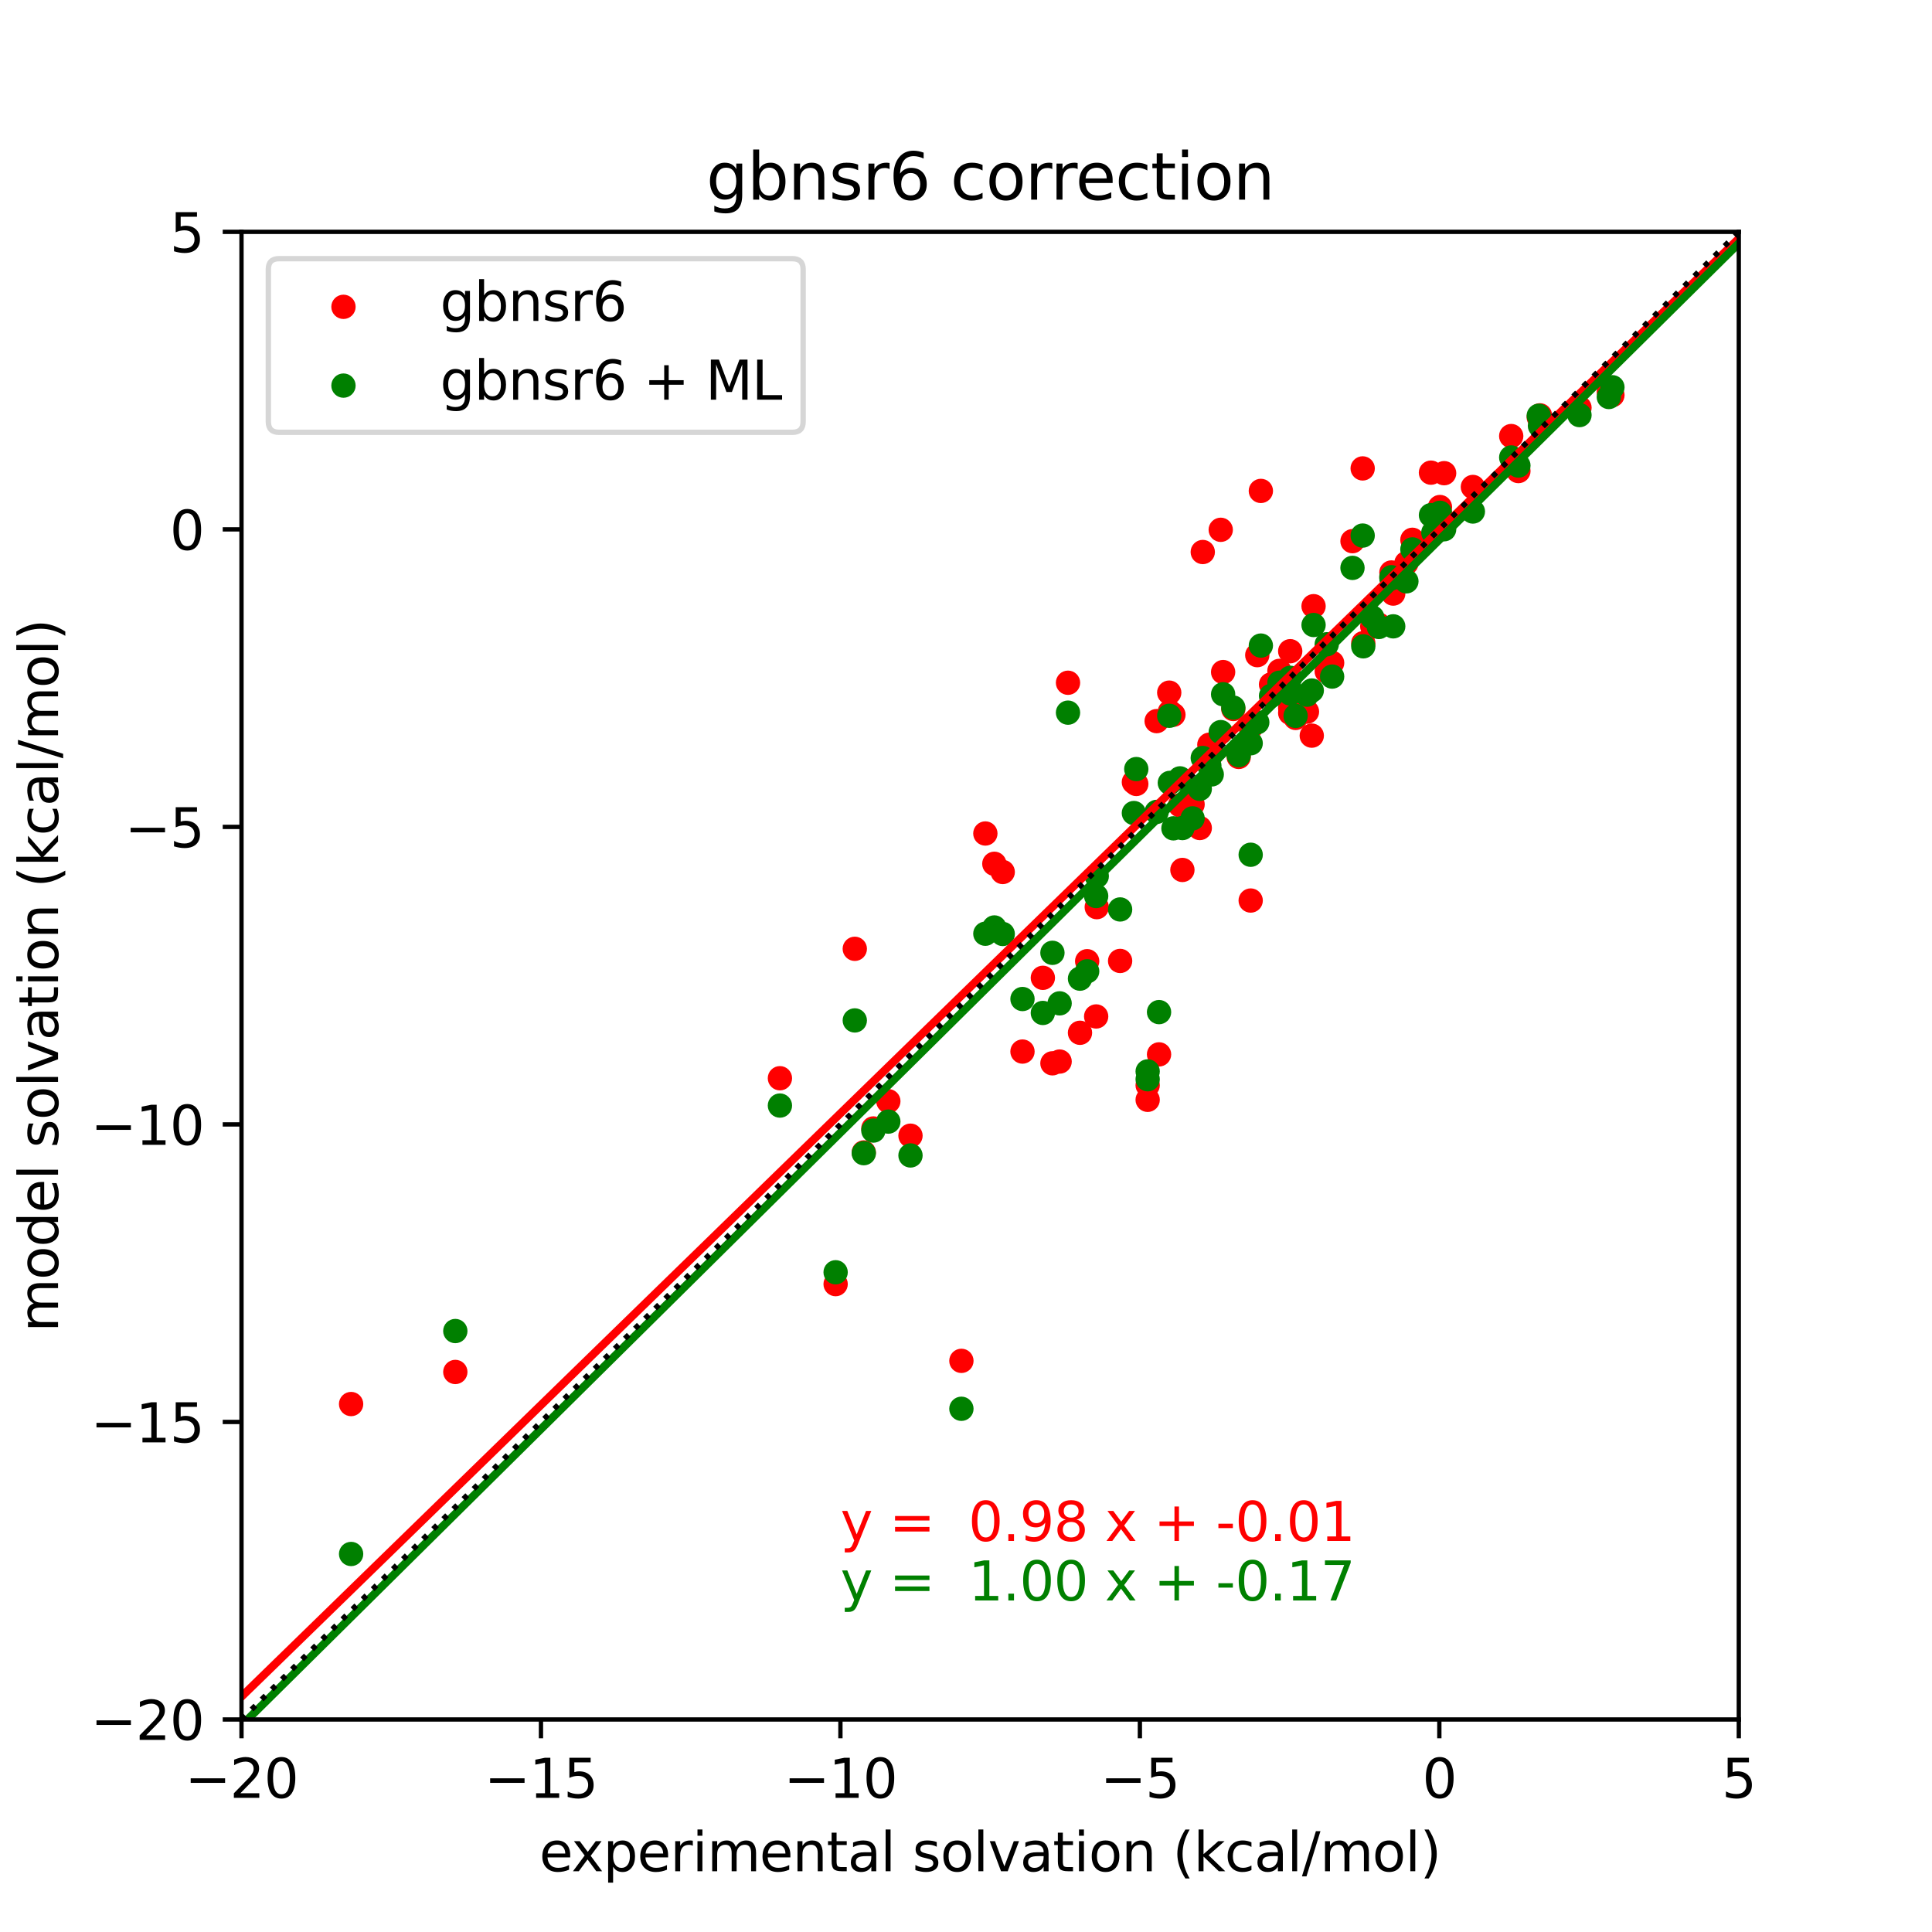 <?xml version="1.0" encoding="utf-8" standalone="no"?>
<!DOCTYPE svg PUBLIC "-//W3C//DTD SVG 1.1//EN"
  "http://www.w3.org/Graphics/SVG/1.1/DTD/svg11.dtd">
<svg xmlns:xlink="http://www.w3.org/1999/xlink" width="360pt" height="360pt" viewBox="0 0 360 360" xmlns="http://www.w3.org/2000/svg" version="1.1">
 <defs>
  <style type="text/css">*{stroke-linejoin: round; stroke-linecap: butt}</style>
 </defs>
 <g id="figure_1">
  <g id="patch_1">
   <path d="M 0 360 
L 360 360 
L 360 0 
L 0 0 
z
" style="fill: #ffffff"/>
  </g>
  <g id="axes_1">
   <g id="patch_2">
    <path d="M 45 320.4 
L 324 320.4 
L 324 43.2 
L 45 43.2 
z
" style="fill: #ffffff"/>
   </g>
   <g id="PathCollection_1">
    <defs>
     <path id="m69ab248e1b" d="M 0 1.768 
C 0.469 1.768 0.918 1.582 1.25 1.25 
C 1.582 0.918 1.768 0.469 1.768 0 
C 1.768 -0.469 1.582 -0.918 1.25 -1.25 
C 0.918 -1.582 0.469 -1.768 0 -1.768 
C -0.469 -1.768 -0.918 -1.582 -1.25 -1.25 
C -1.582 -0.918 -1.768 -0.469 -1.768 0 
C -1.768 0.469 -1.582 0.918 -1.25 1.25 
C -0.918 1.582 -0.469 1.768 0 1.768 
z
" style="stroke: #ff0000"/>
    </defs>
    <g clip-path="url(#p843b509d50)">
     <use xlink:href="#m69ab248e1b" x="84.841" y="255.646" style="fill: #ff0000; stroke: #ff0000"/>
     <use xlink:href="#m69ab248e1b" x="65.423" y="261.623" style="fill: #ff0000; stroke: #ff0000"/>
     <use xlink:href="#m69ab248e1b" x="145.328" y="200.914" style="fill: #ff0000; stroke: #ff0000"/>
     <use xlink:href="#m69ab248e1b" x="155.707" y="239.275" style="fill: #ff0000; stroke: #ff0000"/>
     <use xlink:href="#m69ab248e1b" x="159.278" y="176.797" style="fill: #ff0000; stroke: #ff0000"/>
     <use xlink:href="#m69ab248e1b" x="160.952" y="214.744" style="fill: #ff0000; stroke: #ff0000"/>
     <use xlink:href="#m69ab248e1b" x="162.738" y="210.274" style="fill: #ff0000; stroke: #ff0000"/>
     <use xlink:href="#m69ab248e1b" x="165.528" y="205.196" style="fill: #ff0000; stroke: #ff0000"/>
     <use xlink:href="#m69ab248e1b" x="169.657" y="211.619" style="fill: #ff0000; stroke: #ff0000"/>
     <use xlink:href="#m69ab248e1b" x="179.143" y="253.576" style="fill: #ff0000; stroke: #ff0000"/>
     <use xlink:href="#m69ab248e1b" x="183.607" y="155.309" style="fill: #ff0000; stroke: #ff0000"/>
     <use xlink:href="#m69ab248e1b" x="185.281" y="160.955" style="fill: #ff0000; stroke: #ff0000"/>
     <use xlink:href="#m69ab248e1b" x="186.844" y="162.485" style="fill: #ff0000; stroke: #ff0000"/>
     <use xlink:href="#m69ab248e1b" x="190.526" y="195.943" style="fill: #ff0000; stroke: #ff0000"/>
     <use xlink:href="#m69ab248e1b" x="194.321" y="182.202" style="fill: #ff0000; stroke: #ff0000"/>
     <use xlink:href="#m69ab248e1b" x="197.446" y="197.805" style="fill: #ff0000; stroke: #ff0000"/>
     <use xlink:href="#m69ab248e1b" x="196.106" y="198.132" style="fill: #ff0000; stroke: #ff0000"/>
     <use xlink:href="#m69ab248e1b" x="199.008" y="127.22" style="fill: #ff0000; stroke: #ff0000"/>
     <use xlink:href="#m69ab248e1b" x="201.24" y="192.445" style="fill: #ff0000; stroke: #ff0000"/>
     <use xlink:href="#m69ab248e1b" x="202.579" y="179.106" style="fill: #ff0000; stroke: #ff0000"/>
     <use xlink:href="#m69ab248e1b" x="204.365" y="169.035" style="fill: #ff0000; stroke: #ff0000"/>
     <use xlink:href="#m69ab248e1b" x="204.253" y="189.401" style="fill: #ff0000; stroke: #ff0000"/>
     <use xlink:href="#m69ab248e1b" x="208.717" y="179.057" style="fill: #ff0000; stroke: #ff0000"/>
     <use xlink:href="#m69ab248e1b" x="211.284" y="145.734" style="fill: #ff0000; stroke: #ff0000"/>
     <use xlink:href="#m69ab248e1b" x="211.73" y="146.08" style="fill: #ff0000; stroke: #ff0000"/>
     <use xlink:href="#m69ab248e1b" x="213.851" y="202.221" style="fill: #ff0000; stroke: #ff0000"/>
     <use xlink:href="#m69ab248e1b" x="213.851" y="204.937" style="fill: #ff0000; stroke: #ff0000"/>
     <use xlink:href="#m69ab248e1b" x="215.525" y="134.369" style="fill: #ff0000; stroke: #ff0000"/>
     <use xlink:href="#m69ab248e1b" x="215.971" y="196.468" style="fill: #ff0000; stroke: #ff0000"/>
     <use xlink:href="#m69ab248e1b" x="217.868" y="129.063" style="fill: #ff0000; stroke: #ff0000"/>
     <use xlink:href="#m69ab248e1b" x="218.65" y="133.181" style="fill: #ff0000; stroke: #ff0000"/>
     <use xlink:href="#m69ab248e1b" x="217.98" y="132.644" style="fill: #ff0000; stroke: #ff0000"/>
     <use xlink:href="#m69ab248e1b" x="219.877" y="150.046" style="fill: #ff0000; stroke: #ff0000"/>
     <use xlink:href="#m69ab248e1b" x="220.324" y="162.103" style="fill: #ff0000; stroke: #ff0000"/>
     <use xlink:href="#m69ab248e1b" x="222.221" y="149.894" style="fill: #ff0000; stroke: #ff0000"/>
     <use xlink:href="#m69ab248e1b" x="224.118" y="102.86" style="fill: #ff0000; stroke: #ff0000"/>
     <use xlink:href="#m69ab248e1b" x="223.56" y="154.289" style="fill: #ff0000; stroke: #ff0000"/>
     <use xlink:href="#m69ab248e1b" x="225.346" y="138.767" style="fill: #ff0000; stroke: #ff0000"/>
     <use xlink:href="#m69ab248e1b" x="225.792" y="140.484" style="fill: #ff0000; stroke: #ff0000"/>
     <use xlink:href="#m69ab248e1b" x="227.466" y="98.721" style="fill: #ff0000; stroke: #ff0000"/>
     <use xlink:href="#m69ab248e1b" x="227.912" y="125.229" style="fill: #ff0000; stroke: #ff0000"/>
     <use xlink:href="#m69ab248e1b" x="229.81" y="132.113" style="fill: #ff0000; stroke: #ff0000"/>
     <use xlink:href="#m69ab248e1b" x="230.814" y="141.044" style="fill: #ff0000; stroke: #ff0000"/>
     <use xlink:href="#m69ab248e1b" x="233.046" y="135.566" style="fill: #ff0000; stroke: #ff0000"/>
     <use xlink:href="#m69ab248e1b" x="234.274" y="122.077" style="fill: #ff0000; stroke: #ff0000"/>
     <use xlink:href="#m69ab248e1b" x="233.046" y="167.802" style="fill: #ff0000; stroke: #ff0000"/>
     <use xlink:href="#m69ab248e1b" x="234.943" y="91.476" style="fill: #ff0000; stroke: #ff0000"/>
     <use xlink:href="#m69ab248e1b" x="236.84" y="127.538" style="fill: #ff0000; stroke: #ff0000"/>
     <use xlink:href="#m69ab248e1b" x="238.403" y="125.008" style="fill: #ff0000; stroke: #ff0000"/>
     <use xlink:href="#m69ab248e1b" x="240.412" y="131.952" style="fill: #ff0000; stroke: #ff0000"/>
     <use xlink:href="#m69ab248e1b" x="240.412" y="121.342" style="fill: #ff0000; stroke: #ff0000"/>
     <use xlink:href="#m69ab248e1b" x="240.412" y="132.841" style="fill: #ff0000; stroke: #ff0000"/>
     <use xlink:href="#m69ab248e1b" x="241.416" y="133.773" style="fill: #ff0000; stroke: #ff0000"/>
     <use xlink:href="#m69ab248e1b" x="243.536" y="132.615" style="fill: #ff0000; stroke: #ff0000"/>
     <use xlink:href="#m69ab248e1b" x="244.429" y="137.076" style="fill: #ff0000; stroke: #ff0000"/>
     <use xlink:href="#m69ab248e1b" x="244.764" y="112.954" style="fill: #ff0000; stroke: #ff0000"/>
     <use xlink:href="#m69ab248e1b" x="247.219" y="125.107" style="fill: #ff0000; stroke: #ff0000"/>
     <use xlink:href="#m69ab248e1b" x="248.224" y="123.519" style="fill: #ff0000; stroke: #ff0000"/>
     <use xlink:href="#m69ab248e1b" x="252.018" y="100.838" style="fill: #ff0000; stroke: #ff0000"/>
     <use xlink:href="#m69ab248e1b" x="253.915" y="87.282" style="fill: #ff0000; stroke: #ff0000"/>
     <use xlink:href="#m69ab248e1b" x="254.027" y="119.846" style="fill: #ff0000; stroke: #ff0000"/>
     <use xlink:href="#m69ab248e1b" x="255.701" y="116.712" style="fill: #ff0000; stroke: #ff0000"/>
     <use xlink:href="#m69ab248e1b" x="256.928" y="116.406" style="fill: #ff0000; stroke: #ff0000"/>
     <use xlink:href="#m69ab248e1b" x="259.272" y="106.671" style="fill: #ff0000; stroke: #ff0000"/>
     <use xlink:href="#m69ab248e1b" x="259.272" y="107.325" style="fill: #ff0000; stroke: #ff0000"/>
     <use xlink:href="#m69ab248e1b" x="259.607" y="110.606" style="fill: #ff0000; stroke: #ff0000"/>
     <use xlink:href="#m69ab248e1b" x="262.062" y="104.928" style="fill: #ff0000; stroke: #ff0000"/>
     <use xlink:href="#m69ab248e1b" x="263.178" y="100.581" style="fill: #ff0000; stroke: #ff0000"/>
     <use xlink:href="#m69ab248e1b" x="266.638" y="88.071" style="fill: #ff0000; stroke: #ff0000"/>
     <use xlink:href="#m69ab248e1b" x="267.084" y="96.011" style="fill: #ff0000; stroke: #ff0000"/>
     <use xlink:href="#m69ab248e1b" x="268.312" y="94.477" style="fill: #ff0000; stroke: #ff0000"/>
     <use xlink:href="#m69ab248e1b" x="269.093" y="88.172" style="fill: #ff0000; stroke: #ff0000"/>
     <use xlink:href="#m69ab248e1b" x="274.45" y="90.739" style="fill: #ff0000; stroke: #ff0000"/>
     <use xlink:href="#m69ab248e1b" x="281.592" y="81.253" style="fill: #ff0000; stroke: #ff0000"/>
     <use xlink:href="#m69ab248e1b" x="286.726" y="77.75" style="fill: #ff0000; stroke: #ff0000"/>
     <use xlink:href="#m69ab248e1b" x="282.931" y="87.777" style="fill: #ff0000; stroke: #ff0000"/>
     <use xlink:href="#m69ab248e1b" x="286.949" y="77.392" style="fill: #ff0000; stroke: #ff0000"/>
     <use xlink:href="#m69ab248e1b" x="294.314" y="75.976" style="fill: #ff0000; stroke: #ff0000"/>
     <use xlink:href="#m69ab248e1b" x="299.783" y="73.002" style="fill: #ff0000; stroke: #ff0000"/>
     <use xlink:href="#m69ab248e1b" x="300.452" y="73.625" style="fill: #ff0000; stroke: #ff0000"/>
    </g>
   </g>
   <g id="PathCollection_2">
    <defs>
     <path id="m2e2fab5a06" d="M 0 1.768 
C 0.469 1.768 0.918 1.582 1.25 1.25 
C 1.582 0.918 1.768 0.469 1.768 0 
C 1.768 -0.469 1.582 -0.918 1.25 -1.25 
C 0.918 -1.582 0.469 -1.768 0 -1.768 
C -0.469 -1.768 -0.918 -1.582 -1.25 -1.25 
C -1.582 -0.918 -1.768 -0.469 -1.768 0 
C -1.768 0.469 -1.582 0.918 -1.25 1.25 
C -0.918 1.582 -0.469 1.768 0 1.768 
z
" style="stroke: #008000"/>
    </defs>
    <g clip-path="url(#p843b509d50)">
     <use xlink:href="#m2e2fab5a06" x="84.841" y="248.019" style="fill: #008000; stroke: #008000"/>
     <use xlink:href="#m2e2fab5a06" x="65.423" y="289.561" style="fill: #008000; stroke: #008000"/>
     <use xlink:href="#m2e2fab5a06" x="145.328" y="206.006" style="fill: #008000; stroke: #008000"/>
     <use xlink:href="#m2e2fab5a06" x="155.707" y="237.07" style="fill: #008000; stroke: #008000"/>
     <use xlink:href="#m2e2fab5a06" x="159.278" y="190.141" style="fill: #008000; stroke: #008000"/>
     <use xlink:href="#m2e2fab5a06" x="160.952" y="214.877" style="fill: #008000; stroke: #008000"/>
     <use xlink:href="#m2e2fab5a06" x="162.738" y="210.664" style="fill: #008000; stroke: #008000"/>
     <use xlink:href="#m2e2fab5a06" x="165.528" y="208.993" style="fill: #008000; stroke: #008000"/>
     <use xlink:href="#m2e2fab5a06" x="169.657" y="215.302" style="fill: #008000; stroke: #008000"/>
     <use xlink:href="#m2e2fab5a06" x="179.143" y="262.505" style="fill: #008000; stroke: #008000"/>
     <use xlink:href="#m2e2fab5a06" x="183.607" y="173.986" style="fill: #008000; stroke: #008000"/>
     <use xlink:href="#m2e2fab5a06" x="185.281" y="172.818" style="fill: #008000; stroke: #008000"/>
     <use xlink:href="#m2e2fab5a06" x="186.844" y="174.032" style="fill: #008000; stroke: #008000"/>
     <use xlink:href="#m2e2fab5a06" x="190.526" y="186.153" style="fill: #008000; stroke: #008000"/>
     <use xlink:href="#m2e2fab5a06" x="194.321" y="188.748" style="fill: #008000; stroke: #008000"/>
     <use xlink:href="#m2e2fab5a06" x="197.446" y="186.961" style="fill: #008000; stroke: #008000"/>
     <use xlink:href="#m2e2fab5a06" x="196.106" y="177.543" style="fill: #008000; stroke: #008000"/>
     <use xlink:href="#m2e2fab5a06" x="199.008" y="132.792" style="fill: #008000; stroke: #008000"/>
     <use xlink:href="#m2e2fab5a06" x="201.24" y="182.358" style="fill: #008000; stroke: #008000"/>
     <use xlink:href="#m2e2fab5a06" x="202.579" y="180.986" style="fill: #008000; stroke: #008000"/>
     <use xlink:href="#m2e2fab5a06" x="204.365" y="163.256" style="fill: #008000; stroke: #008000"/>
     <use xlink:href="#m2e2fab5a06" x="204.253" y="166.963" style="fill: #008000; stroke: #008000"/>
     <use xlink:href="#m2e2fab5a06" x="208.717" y="169.462" style="fill: #008000; stroke: #008000"/>
     <use xlink:href="#m2e2fab5a06" x="211.284" y="151.499" style="fill: #008000; stroke: #008000"/>
     <use xlink:href="#m2e2fab5a06" x="211.73" y="143.306" style="fill: #008000; stroke: #008000"/>
     <use xlink:href="#m2e2fab5a06" x="213.851" y="199.641" style="fill: #008000; stroke: #008000"/>
     <use xlink:href="#m2e2fab5a06" x="213.851" y="201.101" style="fill: #008000; stroke: #008000"/>
     <use xlink:href="#m2e2fab5a06" x="215.525" y="151.283" style="fill: #008000; stroke: #008000"/>
     <use xlink:href="#m2e2fab5a06" x="215.971" y="188.591" style="fill: #008000; stroke: #008000"/>
     <use xlink:href="#m2e2fab5a06" x="217.868" y="133.378" style="fill: #008000; stroke: #008000"/>
     <use xlink:href="#m2e2fab5a06" x="218.65" y="154.35" style="fill: #008000; stroke: #008000"/>
     <use xlink:href="#m2e2fab5a06" x="217.98" y="145.88" style="fill: #008000; stroke: #008000"/>
     <use xlink:href="#m2e2fab5a06" x="219.877" y="145.036" style="fill: #008000; stroke: #008000"/>
     <use xlink:href="#m2e2fab5a06" x="220.324" y="154.298" style="fill: #008000; stroke: #008000"/>
     <use xlink:href="#m2e2fab5a06" x="222.221" y="152.489" style="fill: #008000; stroke: #008000"/>
     <use xlink:href="#m2e2fab5a06" x="224.118" y="141.24" style="fill: #008000; stroke: #008000"/>
     <use xlink:href="#m2e2fab5a06" x="223.56" y="146.992" style="fill: #008000; stroke: #008000"/>
     <use xlink:href="#m2e2fab5a06" x="225.346" y="142.694" style="fill: #008000; stroke: #008000"/>
     <use xlink:href="#m2e2fab5a06" x="225.792" y="144.3" style="fill: #008000; stroke: #008000"/>
     <use xlink:href="#m2e2fab5a06" x="227.466" y="136.42" style="fill: #008000; stroke: #008000"/>
     <use xlink:href="#m2e2fab5a06" x="227.912" y="129.365" style="fill: #008000; stroke: #008000"/>
     <use xlink:href="#m2e2fab5a06" x="229.81" y="131.853" style="fill: #008000; stroke: #008000"/>
     <use xlink:href="#m2e2fab5a06" x="230.814" y="140.726" style="fill: #008000; stroke: #008000"/>
     <use xlink:href="#m2e2fab5a06" x="233.046" y="138.497" style="fill: #008000; stroke: #008000"/>
     <use xlink:href="#m2e2fab5a06" x="234.274" y="134.589" style="fill: #008000; stroke: #008000"/>
     <use xlink:href="#m2e2fab5a06" x="233.046" y="159.269" style="fill: #008000; stroke: #008000"/>
     <use xlink:href="#m2e2fab5a06" x="234.943" y="120.293" style="fill: #008000; stroke: #008000"/>
     <use xlink:href="#m2e2fab5a06" x="236.84" y="129.664" style="fill: #008000; stroke: #008000"/>
     <use xlink:href="#m2e2fab5a06" x="238.403" y="127.21" style="fill: #008000; stroke: #008000"/>
     <use xlink:href="#m2e2fab5a06" x="240.412" y="129.217" style="fill: #008000; stroke: #008000"/>
     <use xlink:href="#m2e2fab5a06" x="240.412" y="126.299" style="fill: #008000; stroke: #008000"/>
     <use xlink:href="#m2e2fab5a06" x="240.412" y="128.695" style="fill: #008000; stroke: #008000"/>
     <use xlink:href="#m2e2fab5a06" x="241.416" y="133.4" style="fill: #008000; stroke: #008000"/>
     <use xlink:href="#m2e2fab5a06" x="243.536" y="129.443" style="fill: #008000; stroke: #008000"/>
     <use xlink:href="#m2e2fab5a06" x="244.429" y="128.667" style="fill: #008000; stroke: #008000"/>
     <use xlink:href="#m2e2fab5a06" x="244.764" y="116.46" style="fill: #008000; stroke: #008000"/>
     <use xlink:href="#m2e2fab5a06" x="247.219" y="120.053" style="fill: #008000; stroke: #008000"/>
     <use xlink:href="#m2e2fab5a06" x="248.224" y="126.07" style="fill: #008000; stroke: #008000"/>
     <use xlink:href="#m2e2fab5a06" x="252.018" y="105.817" style="fill: #008000; stroke: #008000"/>
     <use xlink:href="#m2e2fab5a06" x="253.915" y="99.797" style="fill: #008000; stroke: #008000"/>
     <use xlink:href="#m2e2fab5a06" x="254.027" y="120.431" style="fill: #008000; stroke: #008000"/>
     <use xlink:href="#m2e2fab5a06" x="255.701" y="115.053" style="fill: #008000; stroke: #008000"/>
     <use xlink:href="#m2e2fab5a06" x="256.928" y="116.827" style="fill: #008000; stroke: #008000"/>
     <use xlink:href="#m2e2fab5a06" x="259.272" y="107.766" style="fill: #008000; stroke: #008000"/>
     <use xlink:href="#m2e2fab5a06" x="259.272" y="107.558" style="fill: #008000; stroke: #008000"/>
     <use xlink:href="#m2e2fab5a06" x="259.607" y="116.709" style="fill: #008000; stroke: #008000"/>
     <use xlink:href="#m2e2fab5a06" x="262.062" y="108.321" style="fill: #008000; stroke: #008000"/>
     <use xlink:href="#m2e2fab5a06" x="263.178" y="102.373" style="fill: #008000; stroke: #008000"/>
     <use xlink:href="#m2e2fab5a06" x="266.638" y="95.992" style="fill: #008000; stroke: #008000"/>
     <use xlink:href="#m2e2fab5a06" x="267.084" y="99.237" style="fill: #008000; stroke: #008000"/>
     <use xlink:href="#m2e2fab5a06" x="268.312" y="95.55" style="fill: #008000; stroke: #008000"/>
     <use xlink:href="#m2e2fab5a06" x="269.093" y="98.62" style="fill: #008000; stroke: #008000"/>
     <use xlink:href="#m2e2fab5a06" x="274.45" y="95.314" style="fill: #008000; stroke: #008000"/>
     <use xlink:href="#m2e2fab5a06" x="281.592" y="85.242" style="fill: #008000; stroke: #008000"/>
     <use xlink:href="#m2e2fab5a06" x="286.726" y="77.469" style="fill: #008000; stroke: #008000"/>
     <use xlink:href="#m2e2fab5a06" x="282.931" y="86.748" style="fill: #008000; stroke: #008000"/>
     <use xlink:href="#m2e2fab5a06" x="286.949" y="79.342" style="fill: #008000; stroke: #008000"/>
     <use xlink:href="#m2e2fab5a06" x="294.314" y="77.345" style="fill: #008000; stroke: #008000"/>
     <use xlink:href="#m2e2fab5a06" x="299.783" y="73.977" style="fill: #008000; stroke: #008000"/>
     <use xlink:href="#m2e2fab5a06" x="300.452" y="72.158" style="fill: #008000; stroke: #008000"/>
    </g>
   </g>
   <g id="matplotlib.axis_1">
    <g id="xtick_1">
     <g id="line2d_1">
      <defs>
       <path id="md7da743b8b" d="M 0 0 
L 0 3.5 
" style="stroke: #000000; stroke-width: 0.8"/>
      </defs>
      <g>
       <use xlink:href="#md7da743b8b" x="45" y="320.4" style="stroke: #000000; stroke-width: 0.8"/>
      </g>
     </g>
     <g id="text_1">
      <!-- −20 -->
      <g transform="translate(34.448 334.998)scale(0.1 -0.1)">
       <defs>
        <path id="DejaVuSans-2212" d="M 678 2272 
L 4684 2272 
L 4684 1741 
L 678 1741 
L 678 2272 
z
" transform="scale(0.016)"/>
        <path id="DejaVuSans-32" d="M 1228 531 
L 3431 531 
L 3431 0 
L 469 0 
L 469 531 
Q 828 903 1448 1529 
Q 2069 2156 2228 2338 
Q 2531 2678 2651 2914 
Q 2772 3150 2772 3378 
Q 2772 3750 2511 3984 
Q 2250 4219 1831 4219 
Q 1534 4219 1204 4116 
Q 875 4013 500 3803 
L 500 4441 
Q 881 4594 1212 4672 
Q 1544 4750 1819 4750 
Q 2544 4750 2975 4387 
Q 3406 4025 3406 3419 
Q 3406 3131 3298 2873 
Q 3191 2616 2906 2266 
Q 2828 2175 2409 1742 
Q 1991 1309 1228 531 
z
" transform="scale(0.016)"/>
        <path id="DejaVuSans-30" d="M 2034 4250 
Q 1547 4250 1301 3770 
Q 1056 3291 1056 2328 
Q 1056 1369 1301 889 
Q 1547 409 2034 409 
Q 2525 409 2770 889 
Q 3016 1369 3016 2328 
Q 3016 3291 2770 3770 
Q 2525 4250 2034 4250 
z
M 2034 4750 
Q 2819 4750 3233 4129 
Q 3647 3509 3647 2328 
Q 3647 1150 3233 529 
Q 2819 -91 2034 -91 
Q 1250 -91 836 529 
Q 422 1150 422 2328 
Q 422 3509 836 4129 
Q 1250 4750 2034 4750 
z
" transform="scale(0.016)"/>
       </defs>
       <use xlink:href="#DejaVuSans-2212"/>
       <use xlink:href="#DejaVuSans-32" x="83.789"/>
       <use xlink:href="#DejaVuSans-30" x="147.412"/>
      </g>
     </g>
    </g>
    <g id="xtick_2">
     <g id="line2d_2">
      <g>
       <use xlink:href="#md7da743b8b" x="100.8" y="320.4" style="stroke: #000000; stroke-width: 0.8"/>
      </g>
     </g>
     <g id="text_2">
      <!-- −15 -->
      <g transform="translate(90.248 334.998)scale(0.1 -0.1)">
       <defs>
        <path id="DejaVuSans-31" d="M 794 531 
L 1825 531 
L 1825 4091 
L 703 3866 
L 703 4441 
L 1819 4666 
L 2450 4666 
L 2450 531 
L 3481 531 
L 3481 0 
L 794 0 
L 794 531 
z
" transform="scale(0.016)"/>
        <path id="DejaVuSans-35" d="M 691 4666 
L 3169 4666 
L 3169 4134 
L 1269 4134 
L 1269 2991 
Q 1406 3038 1543 3061 
Q 1681 3084 1819 3084 
Q 2600 3084 3056 2656 
Q 3513 2228 3513 1497 
Q 3513 744 3044 326 
Q 2575 -91 1722 -91 
Q 1428 -91 1123 -41 
Q 819 9 494 109 
L 494 744 
Q 775 591 1075 516 
Q 1375 441 1709 441 
Q 2250 441 2565 725 
Q 2881 1009 2881 1497 
Q 2881 1984 2565 2268 
Q 2250 2553 1709 2553 
Q 1456 2553 1204 2497 
Q 953 2441 691 2322 
L 691 4666 
z
" transform="scale(0.016)"/>
       </defs>
       <use xlink:href="#DejaVuSans-2212"/>
       <use xlink:href="#DejaVuSans-31" x="83.789"/>
       <use xlink:href="#DejaVuSans-35" x="147.412"/>
      </g>
     </g>
    </g>
    <g id="xtick_3">
     <g id="line2d_3">
      <g>
       <use xlink:href="#md7da743b8b" x="156.6" y="320.4" style="stroke: #000000; stroke-width: 0.8"/>
      </g>
     </g>
     <g id="text_3">
      <!-- −10 -->
      <g transform="translate(146.048 334.998)scale(0.1 -0.1)">
       <use xlink:href="#DejaVuSans-2212"/>
       <use xlink:href="#DejaVuSans-31" x="83.789"/>
       <use xlink:href="#DejaVuSans-30" x="147.412"/>
      </g>
     </g>
    </g>
    <g id="xtick_4">
     <g id="line2d_4">
      <g>
       <use xlink:href="#md7da743b8b" x="212.4" y="320.4" style="stroke: #000000; stroke-width: 0.8"/>
      </g>
     </g>
     <g id="text_4">
      <!-- −5 -->
      <g transform="translate(205.029 334.998)scale(0.1 -0.1)">
       <use xlink:href="#DejaVuSans-2212"/>
       <use xlink:href="#DejaVuSans-35" x="83.789"/>
      </g>
     </g>
    </g>
    <g id="xtick_5">
     <g id="line2d_5">
      <g>
       <use xlink:href="#md7da743b8b" x="268.2" y="320.4" style="stroke: #000000; stroke-width: 0.8"/>
      </g>
     </g>
     <g id="text_5">
      <!-- 0 -->
      <g transform="translate(265.019 334.998)scale(0.1 -0.1)">
       <use xlink:href="#DejaVuSans-30"/>
      </g>
     </g>
    </g>
    <g id="xtick_6">
     <g id="line2d_6">
      <g>
       <use xlink:href="#md7da743b8b" x="324" y="320.4" style="stroke: #000000; stroke-width: 0.8"/>
      </g>
     </g>
     <g id="text_6">
      <!-- 5 -->
      <g transform="translate(320.819 334.998)scale(0.1 -0.1)">
       <use xlink:href="#DejaVuSans-35"/>
      </g>
     </g>
    </g>
    <g id="text_7">
     <!-- experimental solvation (kcal/mol) -->
     <g transform="translate(100.493 348.677)scale(0.1 -0.1)">
      <defs>
       <path id="DejaVuSans-65" d="M 3597 1894 
L 3597 1613 
L 953 1613 
Q 991 1019 1311 708 
Q 1631 397 2203 397 
Q 2534 397 2845 478 
Q 3156 559 3463 722 
L 3463 178 
Q 3153 47 2828 -22 
Q 2503 -91 2169 -91 
Q 1331 -91 842 396 
Q 353 884 353 1716 
Q 353 2575 817 3079 
Q 1281 3584 2069 3584 
Q 2775 3584 3186 3129 
Q 3597 2675 3597 1894 
z
M 3022 2063 
Q 3016 2534 2758 2815 
Q 2500 3097 2075 3097 
Q 1594 3097 1305 2825 
Q 1016 2553 972 2059 
L 3022 2063 
z
" transform="scale(0.016)"/>
       <path id="DejaVuSans-78" d="M 3513 3500 
L 2247 1797 
L 3578 0 
L 2900 0 
L 1881 1375 
L 863 0 
L 184 0 
L 1544 1831 
L 300 3500 
L 978 3500 
L 1906 2253 
L 2834 3500 
L 3513 3500 
z
" transform="scale(0.016)"/>
       <path id="DejaVuSans-70" d="M 1159 525 
L 1159 -1331 
L 581 -1331 
L 581 3500 
L 1159 3500 
L 1159 2969 
Q 1341 3281 1617 3432 
Q 1894 3584 2278 3584 
Q 2916 3584 3314 3078 
Q 3713 2572 3713 1747 
Q 3713 922 3314 415 
Q 2916 -91 2278 -91 
Q 1894 -91 1617 61 
Q 1341 213 1159 525 
z
M 3116 1747 
Q 3116 2381 2855 2742 
Q 2594 3103 2138 3103 
Q 1681 3103 1420 2742 
Q 1159 2381 1159 1747 
Q 1159 1113 1420 752 
Q 1681 391 2138 391 
Q 2594 391 2855 752 
Q 3116 1113 3116 1747 
z
" transform="scale(0.016)"/>
       <path id="DejaVuSans-72" d="M 2631 2963 
Q 2534 3019 2420 3045 
Q 2306 3072 2169 3072 
Q 1681 3072 1420 2755 
Q 1159 2438 1159 1844 
L 1159 0 
L 581 0 
L 581 3500 
L 1159 3500 
L 1159 2956 
Q 1341 3275 1631 3429 
Q 1922 3584 2338 3584 
Q 2397 3584 2469 3576 
Q 2541 3569 2628 3553 
L 2631 2963 
z
" transform="scale(0.016)"/>
       <path id="DejaVuSans-69" d="M 603 3500 
L 1178 3500 
L 1178 0 
L 603 0 
L 603 3500 
z
M 603 4863 
L 1178 4863 
L 1178 4134 
L 603 4134 
L 603 4863 
z
" transform="scale(0.016)"/>
       <path id="DejaVuSans-6d" d="M 3328 2828 
Q 3544 3216 3844 3400 
Q 4144 3584 4550 3584 
Q 5097 3584 5394 3201 
Q 5691 2819 5691 2113 
L 5691 0 
L 5113 0 
L 5113 2094 
Q 5113 2597 4934 2840 
Q 4756 3084 4391 3084 
Q 3944 3084 3684 2787 
Q 3425 2491 3425 1978 
L 3425 0 
L 2847 0 
L 2847 2094 
Q 2847 2600 2669 2842 
Q 2491 3084 2119 3084 
Q 1678 3084 1418 2786 
Q 1159 2488 1159 1978 
L 1159 0 
L 581 0 
L 581 3500 
L 1159 3500 
L 1159 2956 
Q 1356 3278 1631 3431 
Q 1906 3584 2284 3584 
Q 2666 3584 2933 3390 
Q 3200 3197 3328 2828 
z
" transform="scale(0.016)"/>
       <path id="DejaVuSans-6e" d="M 3513 2113 
L 3513 0 
L 2938 0 
L 2938 2094 
Q 2938 2591 2744 2837 
Q 2550 3084 2163 3084 
Q 1697 3084 1428 2787 
Q 1159 2491 1159 1978 
L 1159 0 
L 581 0 
L 581 3500 
L 1159 3500 
L 1159 2956 
Q 1366 3272 1645 3428 
Q 1925 3584 2291 3584 
Q 2894 3584 3203 3211 
Q 3513 2838 3513 2113 
z
" transform="scale(0.016)"/>
       <path id="DejaVuSans-74" d="M 1172 4494 
L 1172 3500 
L 2356 3500 
L 2356 3053 
L 1172 3053 
L 1172 1153 
Q 1172 725 1289 603 
Q 1406 481 1766 481 
L 2356 481 
L 2356 0 
L 1766 0 
Q 1100 0 847 248 
Q 594 497 594 1153 
L 594 3053 
L 172 3053 
L 172 3500 
L 594 3500 
L 594 4494 
L 1172 4494 
z
" transform="scale(0.016)"/>
       <path id="DejaVuSans-61" d="M 2194 1759 
Q 1497 1759 1228 1600 
Q 959 1441 959 1056 
Q 959 750 1161 570 
Q 1363 391 1709 391 
Q 2188 391 2477 730 
Q 2766 1069 2766 1631 
L 2766 1759 
L 2194 1759 
z
M 3341 1997 
L 3341 0 
L 2766 0 
L 2766 531 
Q 2569 213 2275 61 
Q 1981 -91 1556 -91 
Q 1019 -91 701 211 
Q 384 513 384 1019 
Q 384 1609 779 1909 
Q 1175 2209 1959 2209 
L 2766 2209 
L 2766 2266 
Q 2766 2663 2505 2880 
Q 2244 3097 1772 3097 
Q 1472 3097 1187 3025 
Q 903 2953 641 2809 
L 641 3341 
Q 956 3463 1253 3523 
Q 1550 3584 1831 3584 
Q 2591 3584 2966 3190 
Q 3341 2797 3341 1997 
z
" transform="scale(0.016)"/>
       <path id="DejaVuSans-6c" d="M 603 4863 
L 1178 4863 
L 1178 0 
L 603 0 
L 603 4863 
z
" transform="scale(0.016)"/>
       <path id="DejaVuSans-20" transform="scale(0.016)"/>
       <path id="DejaVuSans-73" d="M 2834 3397 
L 2834 2853 
Q 2591 2978 2328 3040 
Q 2066 3103 1784 3103 
Q 1356 3103 1142 2972 
Q 928 2841 928 2578 
Q 928 2378 1081 2264 
Q 1234 2150 1697 2047 
L 1894 2003 
Q 2506 1872 2764 1633 
Q 3022 1394 3022 966 
Q 3022 478 2636 193 
Q 2250 -91 1575 -91 
Q 1294 -91 989 -36 
Q 684 19 347 128 
L 347 722 
Q 666 556 975 473 
Q 1284 391 1588 391 
Q 1994 391 2212 530 
Q 2431 669 2431 922 
Q 2431 1156 2273 1281 
Q 2116 1406 1581 1522 
L 1381 1569 
Q 847 1681 609 1914 
Q 372 2147 372 2553 
Q 372 3047 722 3315 
Q 1072 3584 1716 3584 
Q 2034 3584 2315 3537 
Q 2597 3491 2834 3397 
z
" transform="scale(0.016)"/>
       <path id="DejaVuSans-6f" d="M 1959 3097 
Q 1497 3097 1228 2736 
Q 959 2375 959 1747 
Q 959 1119 1226 758 
Q 1494 397 1959 397 
Q 2419 397 2687 759 
Q 2956 1122 2956 1747 
Q 2956 2369 2687 2733 
Q 2419 3097 1959 3097 
z
M 1959 3584 
Q 2709 3584 3137 3096 
Q 3566 2609 3566 1747 
Q 3566 888 3137 398 
Q 2709 -91 1959 -91 
Q 1206 -91 779 398 
Q 353 888 353 1747 
Q 353 2609 779 3096 
Q 1206 3584 1959 3584 
z
" transform="scale(0.016)"/>
       <path id="DejaVuSans-76" d="M 191 3500 
L 800 3500 
L 1894 563 
L 2988 3500 
L 3597 3500 
L 2284 0 
L 1503 0 
L 191 3500 
z
" transform="scale(0.016)"/>
       <path id="DejaVuSans-28" d="M 1984 4856 
Q 1566 4138 1362 3434 
Q 1159 2731 1159 2009 
Q 1159 1288 1364 580 
Q 1569 -128 1984 -844 
L 1484 -844 
Q 1016 -109 783 600 
Q 550 1309 550 2009 
Q 550 2706 781 3412 
Q 1013 4119 1484 4856 
L 1984 4856 
z
" transform="scale(0.016)"/>
       <path id="DejaVuSans-6b" d="M 581 4863 
L 1159 4863 
L 1159 1991 
L 2875 3500 
L 3609 3500 
L 1753 1863 
L 3688 0 
L 2938 0 
L 1159 1709 
L 1159 0 
L 581 0 
L 581 4863 
z
" transform="scale(0.016)"/>
       <path id="DejaVuSans-63" d="M 3122 3366 
L 3122 2828 
Q 2878 2963 2633 3030 
Q 2388 3097 2138 3097 
Q 1578 3097 1268 2742 
Q 959 2388 959 1747 
Q 959 1106 1268 751 
Q 1578 397 2138 397 
Q 2388 397 2633 464 
Q 2878 531 3122 666 
L 3122 134 
Q 2881 22 2623 -34 
Q 2366 -91 2075 -91 
Q 1284 -91 818 406 
Q 353 903 353 1747 
Q 353 2603 823 3093 
Q 1294 3584 2113 3584 
Q 2378 3584 2631 3529 
Q 2884 3475 3122 3366 
z
" transform="scale(0.016)"/>
       <path id="DejaVuSans-2f" d="M 1625 4666 
L 2156 4666 
L 531 -594 
L 0 -594 
L 1625 4666 
z
" transform="scale(0.016)"/>
       <path id="DejaVuSans-29" d="M 513 4856 
L 1013 4856 
Q 1481 4119 1714 3412 
Q 1947 2706 1947 2009 
Q 1947 1309 1714 600 
Q 1481 -109 1013 -844 
L 513 -844 
Q 928 -128 1133 580 
Q 1338 1288 1338 2009 
Q 1338 2731 1133 3434 
Q 928 4138 513 4856 
z
" transform="scale(0.016)"/>
      </defs>
      <use xlink:href="#DejaVuSans-65"/>
      <use xlink:href="#DejaVuSans-78" x="59.773"/>
      <use xlink:href="#DejaVuSans-70" x="118.953"/>
      <use xlink:href="#DejaVuSans-65" x="182.43"/>
      <use xlink:href="#DejaVuSans-72" x="243.953"/>
      <use xlink:href="#DejaVuSans-69" x="285.066"/>
      <use xlink:href="#DejaVuSans-6d" x="312.85"/>
      <use xlink:href="#DejaVuSans-65" x="410.262"/>
      <use xlink:href="#DejaVuSans-6e" x="471.785"/>
      <use xlink:href="#DejaVuSans-74" x="535.164"/>
      <use xlink:href="#DejaVuSans-61" x="574.373"/>
      <use xlink:href="#DejaVuSans-6c" x="635.652"/>
      <use xlink:href="#DejaVuSans-20" x="663.436"/>
      <use xlink:href="#DejaVuSans-73" x="695.223"/>
      <use xlink:href="#DejaVuSans-6f" x="747.322"/>
      <use xlink:href="#DejaVuSans-6c" x="808.504"/>
      <use xlink:href="#DejaVuSans-76" x="836.287"/>
      <use xlink:href="#DejaVuSans-61" x="895.467"/>
      <use xlink:href="#DejaVuSans-74" x="956.746"/>
      <use xlink:href="#DejaVuSans-69" x="995.955"/>
      <use xlink:href="#DejaVuSans-6f" x="1023.738"/>
      <use xlink:href="#DejaVuSans-6e" x="1084.92"/>
      <use xlink:href="#DejaVuSans-20" x="1148.299"/>
      <use xlink:href="#DejaVuSans-28" x="1180.086"/>
      <use xlink:href="#DejaVuSans-6b" x="1219.1"/>
      <use xlink:href="#DejaVuSans-63" x="1277.01"/>
      <use xlink:href="#DejaVuSans-61" x="1331.99"/>
      <use xlink:href="#DejaVuSans-6c" x="1393.27"/>
      <use xlink:href="#DejaVuSans-2f" x="1421.053"/>
      <use xlink:href="#DejaVuSans-6d" x="1454.744"/>
      <use xlink:href="#DejaVuSans-6f" x="1552.156"/>
      <use xlink:href="#DejaVuSans-6c" x="1613.338"/>
      <use xlink:href="#DejaVuSans-29" x="1641.121"/>
     </g>
    </g>
   </g>
   <g id="matplotlib.axis_2">
    <g id="ytick_1">
     <g id="line2d_7">
      <defs>
       <path id="m61703e80b7" d="M 0 0 
L -3.5 0 
" style="stroke: #000000; stroke-width: 0.8"/>
      </defs>
      <g>
       <use xlink:href="#m61703e80b7" x="45" y="320.4" style="stroke: #000000; stroke-width: 0.8"/>
      </g>
     </g>
     <g id="text_8">
      <!-- −20 -->
      <g transform="translate(16.895 324.199)scale(0.1 -0.1)">
       <use xlink:href="#DejaVuSans-2212"/>
       <use xlink:href="#DejaVuSans-32" x="83.789"/>
       <use xlink:href="#DejaVuSans-30" x="147.412"/>
      </g>
     </g>
    </g>
    <g id="ytick_2">
     <g id="line2d_8">
      <g>
       <use xlink:href="#m61703e80b7" x="45" y="264.96" style="stroke: #000000; stroke-width: 0.8"/>
      </g>
     </g>
     <g id="text_9">
      <!-- −15 -->
      <g transform="translate(16.895 268.759)scale(0.1 -0.1)">
       <use xlink:href="#DejaVuSans-2212"/>
       <use xlink:href="#DejaVuSans-31" x="83.789"/>
       <use xlink:href="#DejaVuSans-35" x="147.412"/>
      </g>
     </g>
    </g>
    <g id="ytick_3">
     <g id="line2d_9">
      <g>
       <use xlink:href="#m61703e80b7" x="45" y="209.52" style="stroke: #000000; stroke-width: 0.8"/>
      </g>
     </g>
     <g id="text_10">
      <!-- −10 -->
      <g transform="translate(16.895 213.319)scale(0.1 -0.1)">
       <use xlink:href="#DejaVuSans-2212"/>
       <use xlink:href="#DejaVuSans-31" x="83.789"/>
       <use xlink:href="#DejaVuSans-30" x="147.412"/>
      </g>
     </g>
    </g>
    <g id="ytick_4">
     <g id="line2d_10">
      <g>
       <use xlink:href="#m61703e80b7" x="45" y="154.08" style="stroke: #000000; stroke-width: 0.8"/>
      </g>
     </g>
     <g id="text_11">
      <!-- −5 -->
      <g transform="translate(23.258 157.879)scale(0.1 -0.1)">
       <use xlink:href="#DejaVuSans-2212"/>
       <use xlink:href="#DejaVuSans-35" x="83.789"/>
      </g>
     </g>
    </g>
    <g id="ytick_5">
     <g id="line2d_11">
      <g>
       <use xlink:href="#m61703e80b7" x="45" y="98.64" style="stroke: #000000; stroke-width: 0.8"/>
      </g>
     </g>
     <g id="text_12">
      <!-- 0 -->
      <g transform="translate(31.637 102.439)scale(0.1 -0.1)">
       <use xlink:href="#DejaVuSans-30"/>
      </g>
     </g>
    </g>
    <g id="ytick_6">
     <g id="line2d_12">
      <g>
       <use xlink:href="#m61703e80b7" x="45" y="43.2" style="stroke: #000000; stroke-width: 0.8"/>
      </g>
     </g>
     <g id="text_13">
      <!-- 5 -->
      <g transform="translate(31.637 46.999)scale(0.1 -0.1)">
       <use xlink:href="#DejaVuSans-35"/>
      </g>
     </g>
    </g>
    <g id="text_14">
     <!-- model solvation (kcal/mol) -->
     <g transform="translate(10.816 248.204)rotate(-90)scale(0.1 -0.1)">
      <defs>
       <path id="DejaVuSans-64" d="M 2906 2969 
L 2906 4863 
L 3481 4863 
L 3481 0 
L 2906 0 
L 2906 525 
Q 2725 213 2448 61 
Q 2172 -91 1784 -91 
Q 1150 -91 751 415 
Q 353 922 353 1747 
Q 353 2572 751 3078 
Q 1150 3584 1784 3584 
Q 2172 3584 2448 3432 
Q 2725 3281 2906 2969 
z
M 947 1747 
Q 947 1113 1208 752 
Q 1469 391 1925 391 
Q 2381 391 2643 752 
Q 2906 1113 2906 1747 
Q 2906 2381 2643 2742 
Q 2381 3103 1925 3103 
Q 1469 3103 1208 2742 
Q 947 2381 947 1747 
z
" transform="scale(0.016)"/>
      </defs>
      <use xlink:href="#DejaVuSans-6d"/>
      <use xlink:href="#DejaVuSans-6f" x="97.412"/>
      <use xlink:href="#DejaVuSans-64" x="158.594"/>
      <use xlink:href="#DejaVuSans-65" x="222.07"/>
      <use xlink:href="#DejaVuSans-6c" x="283.594"/>
      <use xlink:href="#DejaVuSans-20" x="311.377"/>
      <use xlink:href="#DejaVuSans-73" x="343.164"/>
      <use xlink:href="#DejaVuSans-6f" x="395.264"/>
      <use xlink:href="#DejaVuSans-6c" x="456.445"/>
      <use xlink:href="#DejaVuSans-76" x="484.229"/>
      <use xlink:href="#DejaVuSans-61" x="543.408"/>
      <use xlink:href="#DejaVuSans-74" x="604.688"/>
      <use xlink:href="#DejaVuSans-69" x="643.896"/>
      <use xlink:href="#DejaVuSans-6f" x="671.68"/>
      <use xlink:href="#DejaVuSans-6e" x="732.861"/>
      <use xlink:href="#DejaVuSans-20" x="796.24"/>
      <use xlink:href="#DejaVuSans-28" x="828.027"/>
      <use xlink:href="#DejaVuSans-6b" x="867.041"/>
      <use xlink:href="#DejaVuSans-63" x="924.951"/>
      <use xlink:href="#DejaVuSans-61" x="979.932"/>
      <use xlink:href="#DejaVuSans-6c" x="1041.211"/>
      <use xlink:href="#DejaVuSans-2f" x="1068.994"/>
      <use xlink:href="#DejaVuSans-6d" x="1102.686"/>
      <use xlink:href="#DejaVuSans-6f" x="1200.098"/>
      <use xlink:href="#DejaVuSans-6c" x="1261.279"/>
      <use xlink:href="#DejaVuSans-29" x="1289.062"/>
     </g>
    </g>
   </g>
   <g id="line2d_13">
    <path d="M 45 316.149 
L 324 44.447 
" clip-path="url(#p843b509d50)" style="fill: none; stroke: #ff0000; stroke-width: 1.5; stroke-linecap: square"/>
   </g>
   <g id="line2d_14">
    <path d="M 45 321.519 
L 324 45.335 
" clip-path="url(#p843b509d50)" style="fill: none; stroke: #008000; stroke-width: 1.5; stroke-linecap: square"/>
   </g>
   <g id="line2d_15">
    <path d="M 45 320.4 
L 324 43.2 
" clip-path="url(#p843b509d50)" style="fill: none; stroke-dasharray: 1,1.65; stroke-dashoffset: 0; stroke: #000000"/>
   </g>
   <g id="patch_3">
    <path d="M 45 320.4 
L 45 43.2 
" style="fill: none; stroke: #000000; stroke-width: 0.8; stroke-linejoin: miter; stroke-linecap: square"/>
   </g>
   <g id="patch_4">
    <path d="M 324 320.4 
L 324 43.2 
" style="fill: none; stroke: #000000; stroke-width: 0.8; stroke-linejoin: miter; stroke-linecap: square"/>
   </g>
   <g id="patch_5">
    <path d="M 45 320.4 
L 324 320.4 
" style="fill: none; stroke: #000000; stroke-width: 0.8; stroke-linejoin: miter; stroke-linecap: square"/>
   </g>
   <g id="patch_6">
    <path d="M 45 43.2 
L 324 43.2 
" style="fill: none; stroke: #000000; stroke-width: 0.8; stroke-linejoin: miter; stroke-linecap: square"/>
   </g>
   <g id="text_15">
    <!-- y =  0.98 x + -0.01 -->
    <g style="fill: #ff0000" transform="translate(156.6 287.136)scale(0.1 -0.1)">
     <defs>
      <path id="DejaVuSans-79" d="M 2059 -325 
Q 1816 -950 1584 -1140 
Q 1353 -1331 966 -1331 
L 506 -1331 
L 506 -850 
L 844 -850 
Q 1081 -850 1212 -737 
Q 1344 -625 1503 -206 
L 1606 56 
L 191 3500 
L 800 3500 
L 1894 763 
L 2988 3500 
L 3597 3500 
L 2059 -325 
z
" transform="scale(0.016)"/>
      <path id="DejaVuSans-3d" d="M 678 2906 
L 4684 2906 
L 4684 2381 
L 678 2381 
L 678 2906 
z
M 678 1631 
L 4684 1631 
L 4684 1100 
L 678 1100 
L 678 1631 
z
" transform="scale(0.016)"/>
      <path id="DejaVuSans-2e" d="M 684 794 
L 1344 794 
L 1344 0 
L 684 0 
L 684 794 
z
" transform="scale(0.016)"/>
      <path id="DejaVuSans-39" d="M 703 97 
L 703 672 
Q 941 559 1184 500 
Q 1428 441 1663 441 
Q 2288 441 2617 861 
Q 2947 1281 2994 2138 
Q 2813 1869 2534 1725 
Q 2256 1581 1919 1581 
Q 1219 1581 811 2004 
Q 403 2428 403 3163 
Q 403 3881 828 4315 
Q 1253 4750 1959 4750 
Q 2769 4750 3195 4129 
Q 3622 3509 3622 2328 
Q 3622 1225 3098 567 
Q 2575 -91 1691 -91 
Q 1453 -91 1209 -44 
Q 966 3 703 97 
z
M 1959 2075 
Q 2384 2075 2632 2365 
Q 2881 2656 2881 3163 
Q 2881 3666 2632 3958 
Q 2384 4250 1959 4250 
Q 1534 4250 1286 3958 
Q 1038 3666 1038 3163 
Q 1038 2656 1286 2365 
Q 1534 2075 1959 2075 
z
" transform="scale(0.016)"/>
      <path id="DejaVuSans-38" d="M 2034 2216 
Q 1584 2216 1326 1975 
Q 1069 1734 1069 1313 
Q 1069 891 1326 650 
Q 1584 409 2034 409 
Q 2484 409 2743 651 
Q 3003 894 3003 1313 
Q 3003 1734 2745 1975 
Q 2488 2216 2034 2216 
z
M 1403 2484 
Q 997 2584 770 2862 
Q 544 3141 544 3541 
Q 544 4100 942 4425 
Q 1341 4750 2034 4750 
Q 2731 4750 3128 4425 
Q 3525 4100 3525 3541 
Q 3525 3141 3298 2862 
Q 3072 2584 2669 2484 
Q 3125 2378 3379 2068 
Q 3634 1759 3634 1313 
Q 3634 634 3220 271 
Q 2806 -91 2034 -91 
Q 1263 -91 848 271 
Q 434 634 434 1313 
Q 434 1759 690 2068 
Q 947 2378 1403 2484 
z
M 1172 3481 
Q 1172 3119 1398 2916 
Q 1625 2713 2034 2713 
Q 2441 2713 2670 2916 
Q 2900 3119 2900 3481 
Q 2900 3844 2670 4047 
Q 2441 4250 2034 4250 
Q 1625 4250 1398 4047 
Q 1172 3844 1172 3481 
z
" transform="scale(0.016)"/>
      <path id="DejaVuSans-2b" d="M 2944 4013 
L 2944 2272 
L 4684 2272 
L 4684 1741 
L 2944 1741 
L 2944 0 
L 2419 0 
L 2419 1741 
L 678 1741 
L 678 2272 
L 2419 2272 
L 2419 4013 
L 2944 4013 
z
" transform="scale(0.016)"/>
      <path id="DejaVuSans-2d" d="M 313 2009 
L 1997 2009 
L 1997 1497 
L 313 1497 
L 313 2009 
z
" transform="scale(0.016)"/>
     </defs>
     <use xlink:href="#DejaVuSans-79"/>
     <use xlink:href="#DejaVuSans-20" x="59.18"/>
     <use xlink:href="#DejaVuSans-3d" x="90.967"/>
     <use xlink:href="#DejaVuSans-20" x="174.756"/>
     <use xlink:href="#DejaVuSans-20" x="206.543"/>
     <use xlink:href="#DejaVuSans-30" x="238.33"/>
     <use xlink:href="#DejaVuSans-2e" x="301.953"/>
     <use xlink:href="#DejaVuSans-39" x="333.74"/>
     <use xlink:href="#DejaVuSans-38" x="397.363"/>
     <use xlink:href="#DejaVuSans-20" x="460.986"/>
     <use xlink:href="#DejaVuSans-78" x="492.773"/>
     <use xlink:href="#DejaVuSans-20" x="551.953"/>
     <use xlink:href="#DejaVuSans-2b" x="583.74"/>
     <use xlink:href="#DejaVuSans-20" x="667.529"/>
     <use xlink:href="#DejaVuSans-2d" x="699.316"/>
     <use xlink:href="#DejaVuSans-30" x="735.4"/>
     <use xlink:href="#DejaVuSans-2e" x="799.023"/>
     <use xlink:href="#DejaVuSans-30" x="830.811"/>
     <use xlink:href="#DejaVuSans-31" x="894.434"/>
    </g>
   </g>
   <g id="text_16">
    <!-- y =  1.00 x + -0.17 -->
    <g style="fill: #008000" transform="translate(156.6 298.224)scale(0.1 -0.1)">
     <defs>
      <path id="DejaVuSans-37" d="M 525 4666 
L 3525 4666 
L 3525 4397 
L 1831 0 
L 1172 0 
L 2766 4134 
L 525 4134 
L 525 4666 
z
" transform="scale(0.016)"/>
     </defs>
     <use xlink:href="#DejaVuSans-79"/>
     <use xlink:href="#DejaVuSans-20" x="59.18"/>
     <use xlink:href="#DejaVuSans-3d" x="90.967"/>
     <use xlink:href="#DejaVuSans-20" x="174.756"/>
     <use xlink:href="#DejaVuSans-20" x="206.543"/>
     <use xlink:href="#DejaVuSans-31" x="238.33"/>
     <use xlink:href="#DejaVuSans-2e" x="301.953"/>
     <use xlink:href="#DejaVuSans-30" x="333.74"/>
     <use xlink:href="#DejaVuSans-30" x="397.363"/>
     <use xlink:href="#DejaVuSans-20" x="460.986"/>
     <use xlink:href="#DejaVuSans-78" x="492.773"/>
     <use xlink:href="#DejaVuSans-20" x="551.953"/>
     <use xlink:href="#DejaVuSans-2b" x="583.74"/>
     <use xlink:href="#DejaVuSans-20" x="667.529"/>
     <use xlink:href="#DejaVuSans-2d" x="699.316"/>
     <use xlink:href="#DejaVuSans-30" x="735.4"/>
     <use xlink:href="#DejaVuSans-2e" x="799.023"/>
     <use xlink:href="#DejaVuSans-31" x="830.811"/>
     <use xlink:href="#DejaVuSans-37" x="894.434"/>
    </g>
   </g>
   <g id="text_17">
    <!-- gbnsr6 correction -->
    <g transform="translate(131.616 37.2)scale(0.12 -0.12)">
     <defs>
      <path id="DejaVuSans-67" d="M 2906 1791 
Q 2906 2416 2648 2759 
Q 2391 3103 1925 3103 
Q 1463 3103 1205 2759 
Q 947 2416 947 1791 
Q 947 1169 1205 825 
Q 1463 481 1925 481 
Q 2391 481 2648 825 
Q 2906 1169 2906 1791 
z
M 3481 434 
Q 3481 -459 3084 -895 
Q 2688 -1331 1869 -1331 
Q 1566 -1331 1297 -1286 
Q 1028 -1241 775 -1147 
L 775 -588 
Q 1028 -725 1275 -790 
Q 1522 -856 1778 -856 
Q 2344 -856 2625 -561 
Q 2906 -266 2906 331 
L 2906 616 
Q 2728 306 2450 153 
Q 2172 0 1784 0 
Q 1141 0 747 490 
Q 353 981 353 1791 
Q 353 2603 747 3093 
Q 1141 3584 1784 3584 
Q 2172 3584 2450 3431 
Q 2728 3278 2906 2969 
L 2906 3500 
L 3481 3500 
L 3481 434 
z
" transform="scale(0.016)"/>
      <path id="DejaVuSans-62" d="M 3116 1747 
Q 3116 2381 2855 2742 
Q 2594 3103 2138 3103 
Q 1681 3103 1420 2742 
Q 1159 2381 1159 1747 
Q 1159 1113 1420 752 
Q 1681 391 2138 391 
Q 2594 391 2855 752 
Q 3116 1113 3116 1747 
z
M 1159 2969 
Q 1341 3281 1617 3432 
Q 1894 3584 2278 3584 
Q 2916 3584 3314 3078 
Q 3713 2572 3713 1747 
Q 3713 922 3314 415 
Q 2916 -91 2278 -91 
Q 1894 -91 1617 61 
Q 1341 213 1159 525 
L 1159 0 
L 581 0 
L 581 4863 
L 1159 4863 
L 1159 2969 
z
" transform="scale(0.016)"/>
      <path id="DejaVuSans-36" d="M 2113 2584 
Q 1688 2584 1439 2293 
Q 1191 2003 1191 1497 
Q 1191 994 1439 701 
Q 1688 409 2113 409 
Q 2538 409 2786 701 
Q 3034 994 3034 1497 
Q 3034 2003 2786 2293 
Q 2538 2584 2113 2584 
z
M 3366 4563 
L 3366 3988 
Q 3128 4100 2886 4159 
Q 2644 4219 2406 4219 
Q 1781 4219 1451 3797 
Q 1122 3375 1075 2522 
Q 1259 2794 1537 2939 
Q 1816 3084 2150 3084 
Q 2853 3084 3261 2657 
Q 3669 2231 3669 1497 
Q 3669 778 3244 343 
Q 2819 -91 2113 -91 
Q 1303 -91 875 529 
Q 447 1150 447 2328 
Q 447 3434 972 4092 
Q 1497 4750 2381 4750 
Q 2619 4750 2861 4703 
Q 3103 4656 3366 4563 
z
" transform="scale(0.016)"/>
     </defs>
     <use xlink:href="#DejaVuSans-67"/>
     <use xlink:href="#DejaVuSans-62" x="63.477"/>
     <use xlink:href="#DejaVuSans-6e" x="126.953"/>
     <use xlink:href="#DejaVuSans-73" x="190.332"/>
     <use xlink:href="#DejaVuSans-72" x="242.432"/>
     <use xlink:href="#DejaVuSans-36" x="283.545"/>
     <use xlink:href="#DejaVuSans-20" x="347.168"/>
     <use xlink:href="#DejaVuSans-63" x="378.955"/>
     <use xlink:href="#DejaVuSans-6f" x="433.936"/>
     <use xlink:href="#DejaVuSans-72" x="495.117"/>
     <use xlink:href="#DejaVuSans-72" x="534.48"/>
     <use xlink:href="#DejaVuSans-65" x="573.344"/>
     <use xlink:href="#DejaVuSans-63" x="634.867"/>
     <use xlink:href="#DejaVuSans-74" x="689.848"/>
     <use xlink:href="#DejaVuSans-69" x="729.057"/>
     <use xlink:href="#DejaVuSans-6f" x="756.84"/>
     <use xlink:href="#DejaVuSans-6e" x="818.021"/>
    </g>
   </g>
   <g id="legend_1">
    <g id="patch_7">
     <path d="M 52 80.556 
L 147.653 80.556 
Q 149.653 80.556 149.653 78.556 
L 149.653 50.2 
Q 149.653 48.2 147.653 48.2 
L 52 48.2 
Q 50 48.2 50 50.2 
L 50 78.556 
Q 50 80.556 52 80.556 
z
" style="fill: #ffffff; opacity: 0.8; stroke: #cccccc; stroke-linejoin: miter"/>
    </g>
    <g id="PathCollection_3">
     <g>
      <use xlink:href="#m69ab248e1b" x="64" y="57.173" style="fill: #ff0000; stroke: #ff0000"/>
     </g>
    </g>
    <g id="text_18">
     <!-- gbnsr6 -->
     <g transform="translate(82 59.798)scale(0.1 -0.1)">
      <use xlink:href="#DejaVuSans-67"/>
      <use xlink:href="#DejaVuSans-62" x="63.477"/>
      <use xlink:href="#DejaVuSans-6e" x="126.953"/>
      <use xlink:href="#DejaVuSans-73" x="190.332"/>
      <use xlink:href="#DejaVuSans-72" x="242.432"/>
      <use xlink:href="#DejaVuSans-36" x="283.545"/>
     </g>
    </g>
    <g id="PathCollection_4">
     <g>
      <use xlink:href="#m2e2fab5a06" x="64" y="71.852" style="fill: #008000; stroke: #008000"/>
     </g>
    </g>
    <g id="text_19">
     <!-- gbnsr6 + ML -->
     <g transform="translate(82 74.477)scale(0.1 -0.1)">
      <defs>
       <path id="DejaVuSans-4d" d="M 628 4666 
L 1569 4666 
L 2759 1491 
L 3956 4666 
L 4897 4666 
L 4897 0 
L 4281 0 
L 4281 4097 
L 3078 897 
L 2444 897 
L 1241 4097 
L 1241 0 
L 628 0 
L 628 4666 
z
" transform="scale(0.016)"/>
       <path id="DejaVuSans-4c" d="M 628 4666 
L 1259 4666 
L 1259 531 
L 3531 531 
L 3531 0 
L 628 0 
L 628 4666 
z
" transform="scale(0.016)"/>
      </defs>
      <use xlink:href="#DejaVuSans-67"/>
      <use xlink:href="#DejaVuSans-62" x="63.477"/>
      <use xlink:href="#DejaVuSans-6e" x="126.953"/>
      <use xlink:href="#DejaVuSans-73" x="190.332"/>
      <use xlink:href="#DejaVuSans-72" x="242.432"/>
      <use xlink:href="#DejaVuSans-36" x="283.545"/>
      <use xlink:href="#DejaVuSans-20" x="347.168"/>
      <use xlink:href="#DejaVuSans-2b" x="378.955"/>
      <use xlink:href="#DejaVuSans-20" x="462.744"/>
      <use xlink:href="#DejaVuSans-4d" x="494.531"/>
      <use xlink:href="#DejaVuSans-4c" x="580.811"/>
     </g>
    </g>
   </g>
  </g>
 </g>
 <defs>
  <clipPath id="p843b509d50">
   <rect x="45" y="43.2" width="279" height="277.2"/>
  </clipPath>
 </defs>
</svg>
